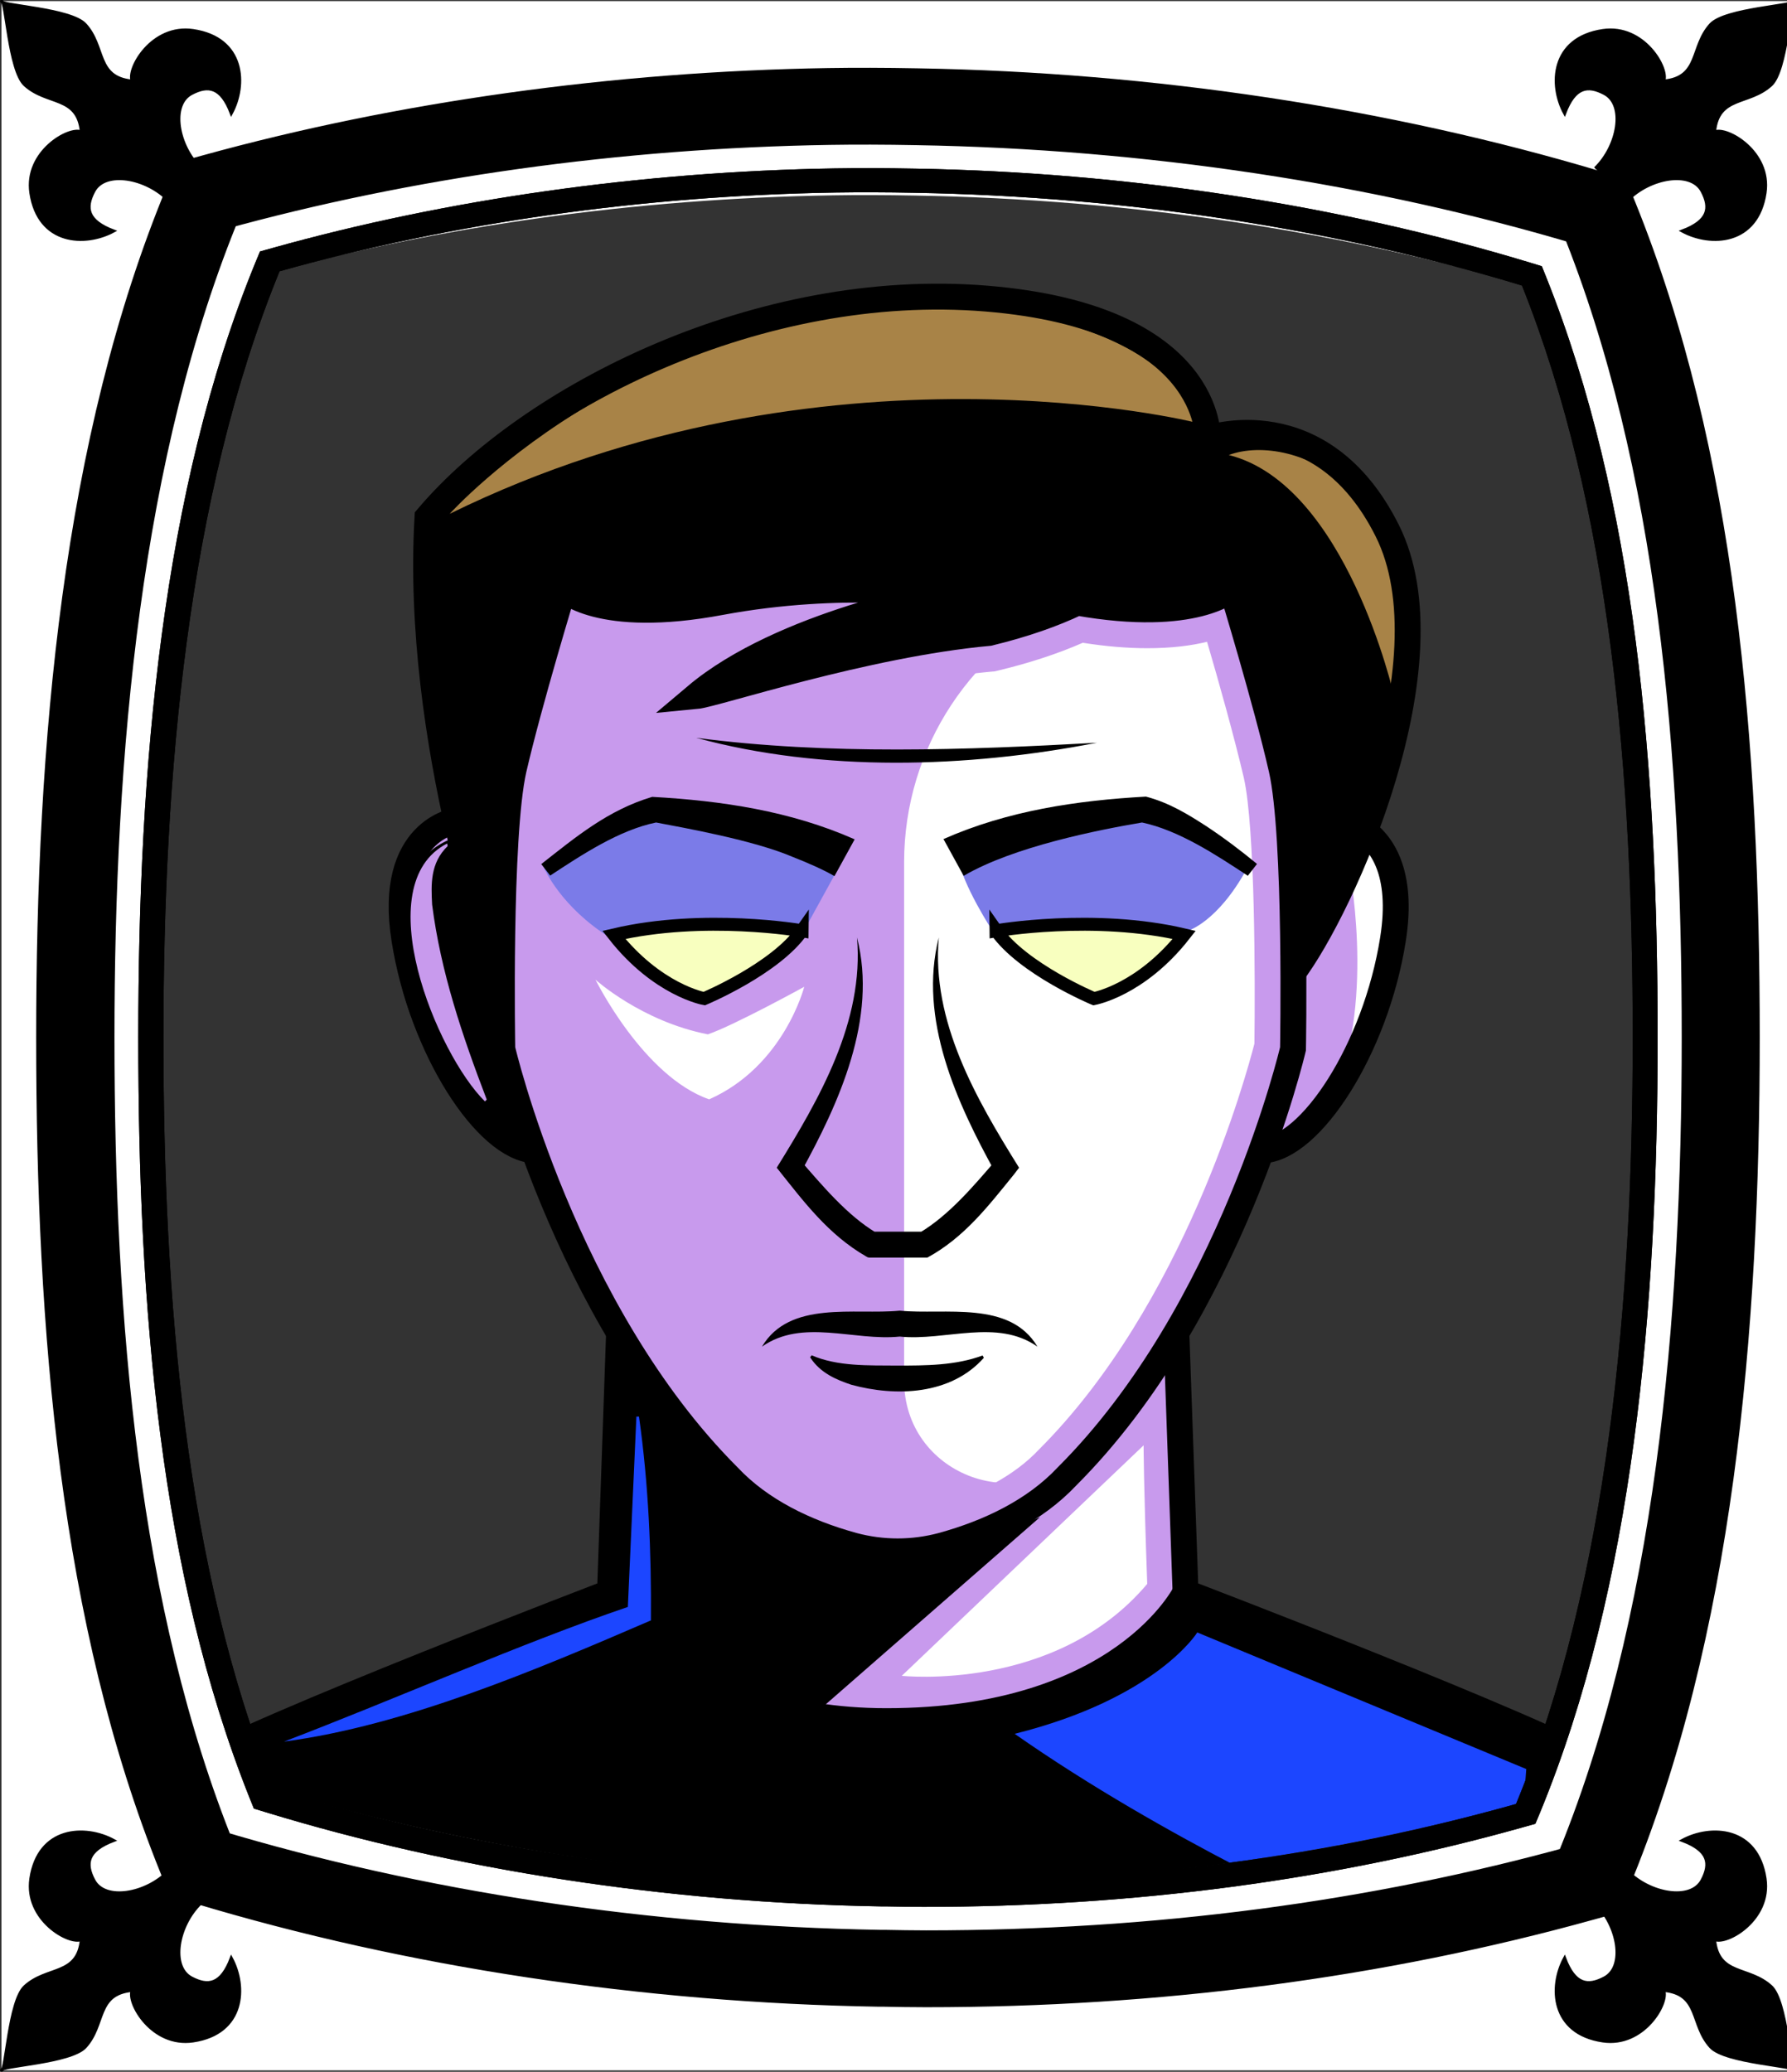 <svg id="Capa_2" xmlns="http://www.w3.org/2000/svg" xmlns:xlink="http://www.w3.org/1999/xlink" viewBox="0 0 69.02 80">
<rect x="0" y="0" width="69.02" height="80" fill="#333333" stroke="none"/>
<defs >
<style >
.cls-1{fill:#c89aed;}.cls-2{fill:#fff;}.cls-3{fill:#f8ffbf;}.cls-4{fill:#7b7be8;}.cls-5{fill:#a88347;}.cls-6{fill:#782ab5;}.cls-7,.cls-8,.cls-9,.cls-10,.cls-11{fill:none;}.cls-7,.cls-11{stroke:#000;stroke-miterlimit:10;}.cls-12{fill:#1c46ff;}.cls-8{stroke:#deb778;stroke-dasharray:0 0 0 4.06;stroke-linecap:round;stroke-linejoin:round;}.cls-13{fill:#deb778;}.cls-14{fill:url(#USGS_19_Inundación_de_tierra_2);}.cls-10{stroke:#1d1d1b;stroke-dasharray:0 0 2 2;stroke-width:.3px;}.cls-15{fill:#fcf0c5;}.cls-11{stroke-width:.5px;}
</style>
<pattern id="USGS_19_Inundación_de_tierra_2" x="0" y="0" width="72" height="72" patternTransform="translate(-164.48 -17071) rotate(-90)" patternUnits="userSpaceOnUse" viewBox="0 0 72 72">
<g >
<rect class="cls-9" width="72" height="72">
</rect>
<g >
<line class="cls-10" x1="71" y1="71" x2="144.44" y2="71">
</line>
<line class="cls-10" x1="71" y1="67" x2="144.44" y2="67">
</line>
<line class="cls-10" x1="71" y1="63" x2="144.44" y2="63">
</line>
<line class="cls-10" x1="71" y1="59" x2="144.44" y2="59">
</line>
<line class="cls-10" x1="71" y1="55" x2="144.44" y2="55">
</line>
<line class="cls-10" x1="71" y1="51" x2="144.44" y2="51">
</line>
<line class="cls-10" x1="71" y1="47" x2="144.44" y2="47">
</line>
<line class="cls-10" x1="71" y1="43" x2="144.44" y2="43">
</line>
<line class="cls-10" x1="71" y1="39" x2="144.44" y2="39">
</line>
<line class="cls-10" x1="71" y1="35" x2="144.44" y2="35">
</line>
<line class="cls-10" x1="71" y1="31" x2="144.44" y2="31">
</line>
<line class="cls-10" x1="71" y1="27" x2="144.44" y2="27">
</line>
<line class="cls-10" x1="71" y1="23" x2="144.44" y2="23">
</line>
<line class="cls-10" x1="71" y1="19" x2="144.44" y2="19">
</line>
<line class="cls-10" x1="71" y1="15" x2="144.44" y2="15">
</line>
<line class="cls-10" x1="71" y1="11" x2="144.44" y2="11">
</line>
<line class="cls-10" x1="71" y1="7" x2="144.44" y2="7">
</line>
<line class="cls-10" x1="71" y1="3" x2="144.44" y2="3">
</line>
</g>


<g >
<line class="cls-10" x1="-1" y1="71" x2="72.44" y2="71">
</line>
<line class="cls-10" x1="-1" y1="67" x2="72.44" y2="67">
</line>
<line class="cls-10" x1="-1" y1="63" x2="72.44" y2="63">
</line>
<line class="cls-10" x1="-1" y1="59" x2="72.44" y2="59">
</line>
<line class="cls-10" x1="-1" y1="55" x2="72.44" y2="55">
</line>
<line class="cls-10" x1="-1" y1="51" x2="72.44" y2="51">
</line>
<line class="cls-10" x1="-1" y1="47" x2="72.44" y2="47">
</line>
<line class="cls-10" x1="-1" y1="43" x2="72.44" y2="43">
</line>
<line class="cls-10" x1="-1" y1="39" x2="72.44" y2="39">
</line>
<line class="cls-10" x1="-1" y1="35" x2="72.44" y2="35">
</line>
<line class="cls-10" x1="-1" y1="31" x2="72.44" y2="31">
</line>
<line class="cls-10" x1="-1" y1="27" x2="72.44" y2="27">
</line>
<line class="cls-10" x1="-1" y1="23" x2="72.44" y2="23">
</line>
<line class="cls-10" x1="-1" y1="19" x2="72.44" y2="19">
</line>
<line class="cls-10" x1="-1" y1="15" x2="72.44" y2="15">
</line>
<line class="cls-10" x1="-1" y1="11" x2="72.44" y2="11">
</line>
<line class="cls-10" x1="-1" y1="7" x2="72.44" y2="7">
</line>
<line class="cls-10" x1="-1" y1="3" x2="72.44" y2="3">
</line>
<line class="cls-10" x1="1.04" y1="69" x2="74.48" y2="69">
</line>
<line class="cls-10" x1="1.04" y1="65" x2="74.48" y2="65">
</line>
<line class="cls-10" x1="1.04" y1="61" x2="74.48" y2="61">
</line>
<line class="cls-10" x1="1.04" y1="57" x2="74.48" y2="57">
</line>
<line class="cls-10" x1="1.04" y1="53" x2="74.48" y2="53">
</line>
<line class="cls-10" x1="1.04" y1="49" x2="74.48" y2="49">
</line>
<line class="cls-10" x1="1.04" y1="45" x2="74.48" y2="45">
</line>
<line class="cls-10" x1="1.04" y1="41" x2="74.48" y2="41">
</line>
<line class="cls-10" x1="1.04" y1="37" x2="74.48" y2="37">
</line>
<line class="cls-10" x1="1.04" y1="33" x2="74.48" y2="33">
</line>
<line class="cls-10" x1="1.04" y1="29" x2="74.48" y2="29">
</line>
<line class="cls-10" x1="1.04" y1="25" x2="74.48" y2="25">
</line>
<line class="cls-10" x1="1.04" y1="21" x2="74.48" y2="21">
</line>
<line class="cls-10" x1="1.04" y1="17" x2="74.48" y2="17">
</line>
<line class="cls-10" x1="1.04" y1="13" x2="74.48" y2="13">
</line>
<line class="cls-10" x1="1.04" y1="9" x2="74.48" y2="9">
</line>
<line class="cls-10" x1="1.04" y1="5" x2="74.48" y2="5">
</line>
<line class="cls-10" x1="1.04" y1="1" x2="74.48" y2="1">
</line>
</g>


<g >
<line class="cls-10" x1="-73" y1="71" x2=".44" y2="71">
</line>
<line class="cls-10" x1="-73" y1="67" x2=".44" y2="67">
</line>
<line class="cls-10" x1="-73" y1="63" x2=".44" y2="63">
</line>
<line class="cls-10" x1="-73" y1="59" x2=".44" y2="59">
</line>
<line class="cls-10" x1="-73" y1="55" x2=".44" y2="55">
</line>
<line class="cls-10" x1="-73" y1="51" x2=".44" y2="51">
</line>
<line class="cls-10" x1="-73" y1="47" x2=".44" y2="47">
</line>
<line class="cls-10" x1="-73" y1="43" x2=".44" y2="43">
</line>
<line class="cls-10" x1="-73" y1="39" x2=".44" y2="39">
</line>
<line class="cls-10" x1="-73" y1="35" x2=".44" y2="35">
</line>
<line class="cls-10" x1="-73" y1="31" x2=".44" y2="31">
</line>
<line class="cls-10" x1="-73" y1="27" x2=".44" y2="27">
</line>
<line class="cls-10" x1="-73" y1="23" x2=".44" y2="23">
</line>
<line class="cls-10" x1="-73" y1="19" x2=".44" y2="19">
</line>
<line class="cls-10" x1="-73" y1="15" x2=".44" y2="15">
</line>
<line class="cls-10" x1="-73" y1="11" x2=".44" y2="11">
</line>
<line class="cls-10" x1="-73" y1="7" x2=".44" y2="7">
</line>
<line class="cls-10" x1="-73" y1="3" x2=".44" y2="3">
</line>
<line class="cls-10" x1="-70.96" y1="69" x2="2.48" y2="69">
</line>
<line class="cls-10" x1="-70.96" y1="65" x2="2.48" y2="65">
</line>
<line class="cls-10" x1="-70.96" y1="61" x2="2.48" y2="61">
</line>
<line class="cls-10" x1="-70.96" y1="57" x2="2.48" y2="57">
</line>
<line class="cls-10" x1="-70.96" y1="53" x2="2.48" y2="53">
</line>
<line class="cls-10" x1="-70.96" y1="49" x2="2.48" y2="49">
</line>
<line class="cls-10" x1="-70.96" y1="45" x2="2.48" y2="45">
</line>
<line class="cls-10" x1="-70.96" y1="41" x2="2.48" y2="41">
</line>
<line class="cls-10" x1="-70.96" y1="37" x2="2.48" y2="37">
</line>
<line class="cls-10" x1="-70.96" y1="33" x2="2.48" y2="33">
</line>
<line class="cls-10" x1="-70.96" y1="29" x2="2.48" y2="29">
</line>
<line class="cls-10" x1="-70.96" y1="25" x2="2.48" y2="25">
</line>
<line class="cls-10" x1="-70.96" y1="21" x2="2.48" y2="21">
</line>
<line class="cls-10" x1="-70.96" y1="17" x2="2.48" y2="17">
</line>
<line class="cls-10" x1="-70.96" y1="13" x2="2.48" y2="13">
</line>
<line class="cls-10" x1="-70.96" y1="9" x2="2.48" y2="9">
</line>
<line class="cls-10" x1="-70.96" y1="5" x2="2.48" y2="5">
</line>
<line class="cls-10" x1="-70.96" y1="1" x2="2.48" y2="1">
</line>
</g>


</g>


</pattern>
</defs>



<g >
<path class="cls-1" d="M61.73,69.15c-3.78,5.92-5.72,6.73-5.72,6.73,0,0-14.99,2.25-29.07,.82-14.08-1.43-18.37-5.1-18.37-5.1v-4.08l14.8-6.12,.3-10-3.26-7.14s-2.35-.51-3.88-4.29c-1.53-3.77-1.33-6.73,.92-8.37-1.18-5.54-1.14-9.01-.98-10.67,.02-.23,.04-.45,.07-.65,.03-.19,.05-.32,.07-.41,.01-.04,.01-.07,.02-.1t.02-.02c.16-.19,1.29-1.47,3.34-2.96,.03-.02,.06-.04,.08-.06,3.58-2.59,9.93-5.81,18.8-5.12,5.92,1.32,7.86,4.08,8.06,5,6.33-.11,7.25,5.2,7.55,7.55,.31,2.34-1.63,8.46-1.63,8.46,0,0,.05,.04,.13,.13,.33,.36,1.16,1.49,.99,3.55-.2,2.55-3.16,8.16-5.1,8.06-2.04,4.38-3.26,7.14-3.26,7.14l.3,10.2s13.57,4.8,15.82,7.45Z">
</path>
<path class="cls-2" d="M34.92,53.31v-20.02c0-4.41,2.63-8.4,6.69-10.14l.09-.04c2.46,.39,6.19-.39,6.19-.39,0,0,2.16,7.17,2.16,8.64s-.2,8.94-.2,8.94c0,0-2.75,10.06-8.11,15.72-2.46,2.59-6.82,.87-6.82-2.71Z">
</path>
<path d="M52.98,32.75c-1.1,1.59-2.12,2.99-2.73,3.69-1.67-11.01-2.93-13.51-2.93-13.51,0,0-3.76,.69-5.99,.27-6.13,2.37-10.59,2.09-13.24,3.21,3.01-2.62,7.6-3.63,8.16-3.75-.79,.06-8.68,.69-10.53,.96-3.62,.14-4.18-.14-4.18-.14,0,0-2.65,9.76-2.65,13.52,0,0-2.81-10.7-2.42-16.07,.02-.23,.04-.45,.07-.65,.02-.15,.04-.28,.07-.41,.01-.04,.01-.07,.02-.1t.02-.02c1.13-1.07,2.25-2.05,3.34-2.96,.03-.02,.06-.04,.08-.06,3.58-2.59,9.93-5.81,18.8-5.12,5.92,1.32,7.86,4.08,8.06,5,6.33-.11,7.25,5.2,7.55,7.55,.31,2.34-1.63,8.46-1.63,8.46,0,0,.05,.04,.13,.13Z">
</path>
<path class="cls-5" d="M17.37,19.84s7.99-8.89,20.73-8.01c7.74,1.14,8.1,4.49,8.1,4.49,0,0-14.33-3.6-28.83,3.52Z">
</path>
<path class="cls-5" d="M53.84,26.86s-1.84-8.15-6.38-9.29c2.48-.92,7.94,1.35,6.38,9.29Z">
</path>
<path d="M17.88,32.27s-2.37,.27-2.58,3.66,2.7,8.02,5.11,8.85c-1.04-3.36-1.11-4.11-1.11-4.11v-3.12l-1.42-5.29Z">
</path>
<path d="M40.15,58.6l-18.15,15.85-11.76-2.9-.94-4.17,14.06-5.98,.6-9.79s3.66,5.96,6.99,7.24,5.37,1.36,9.2-.26Z">
</path>
<path class="cls-3" d="M31.06,35.92s-4.98-.57-7.49,.29c1.6,1.89,3.6,2.34,3.6,2.34,0,0,2.86-1.14,3.89-2.63Z">
</path>
<path class="cls-3" d="M45.85,35.95s-5.21-.52-7.52,0c3.05,2.31,3.87,2.68,3.87,2.68,0,0,2.6-1.41,3.65-2.68Z">
</path>
<path class="cls-2" d="M44.17,55.81l-9.34,8.9s5.94,.65,9.48-3.55c-.14-3.91-.14-5.36-.14-5.36Z">
</path>
<path d="M30.62,66.23s9.24,2.47,15.29-4.53c10.45,4.27,15.27,5.74,15.27,5.74l-1.64,5.68s-25.57,7.83-38.14,.34c6.03-5.17,9.21-7.23,9.21-7.23Z">
</path>
<path class="cls-1" d="M46.62,24.78c.44,1.49,1.06,3.71,1.42,5.25,.44,1.93,.44,7.91,.41,10.27-.32,1.24-2.72,10.08-8.33,15.68-.92,.98-2.35,1.76-4.12,2.25-.43,.12-.88,.17-1.32,.17s-.89-.06-1.31-.17c-1.78-.49-3.21-1.27-4.17-2.28-5.57-5.57-7.98-14.4-8.29-15.65-.04-2.36-.03-8.34,.4-10.27,.36-1.54,.98-3.75,1.42-5.24,.59,.15,1.34,.25,2.25,.25,.64,0,1.33-.05,2.06-.15-.4,.26-.77,.54-1.12,.83-.5,.42-.67,1.12-.42,1.73,.24,.56,.78,.92,1.38,.92,.05,0,.09,0,.14,0,.32-.03,.75-.14,1.93-.47,2.12-.58,6.06-1.67,9.39-1.97,.07,0,.15-.02,.22-.04,1.21-.29,2.3-.65,3.26-1.07,.89,.14,1.72,.21,2.49,.21,.95,0,1.71-.1,2.32-.25m.96-2.04s-.82,.79-3.27,.79c-.74,0-1.63-.07-2.7-.26-.92,.44-2.05,.84-3.41,1.17-4.81,.44-10.58,2.37-11.32,2.44,3.33-2.81,9.55-3.92,9.55-3.92,0,0-1.26-.19-3.23-.19-1.47,0-3.33,.11-5.36,.48-1.14,.21-2.09,.3-2.86,.3-2.44,0-3.21-.81-3.21-.81,0,0-1.33,4.36-1.93,6.96-.59,2.59-.44,10.8-.44,10.8,0,0,2.37,10.15,8.73,16.51,1.23,1.31,2.97,2.16,4.83,2.67,.56,.15,1.14,.22,1.71,.22s1.15-.08,1.71-.22c1.86-.51,3.6-1.36,4.83-2.67,6.37-6.36,8.73-16.51,8.73-16.51,0,0,.15-8.21-.44-10.8-.59-2.6-1.92-6.96-1.92-6.96h0Z">
</path>
<path class="cls-2" d="M31.07,38.1s-2.73,1.5-3.73,1.84c-2.56-.5-4.34-2.11-4.34-2.11,0,0,1.84,3.73,4.39,4.62,2.89-1.28,3.67-4.34,3.67-4.34Z">
</path>
<path class="cls-12" d="M46.24,63.04s-1.57,2.54-7.05,3.91c5.87,4.11,12.72,7.14,12.72,7.14l6.75-1.96,.29-3.82-12.72-5.28Z">
</path>
<path class="cls-4" d="M32.59,33.14l-1.53,2.78s-5.08-.27-7.49,.29c-1.91-1.18-2.56-2.7-2.56-2.7,0,0,3.26-2.03,4.34-2.24,3.04-.07,7.24,1.88,7.24,1.88Z">
</path>
<path class="cls-4" d="M38.34,35.95s-1.15-1.74-1.36-2.88c4.17-1.28,7.34-1.82,7.34-1.82,0,0,3.43,1.75,3.84,2.29-1.14,2.09-2.3,2.41-2.3,2.41,0,0-6.03-.28-7.52,0Z">
</path>
<path class="cls-2" d="M52.09,33.39s1.03,5.08-.52,8.77c3.83-6.04,2.21-8.69,1.25-9.8-.52,.37-.74,1.03-.74,1.03Z">
</path>
<path class="cls-7" d="M19.3,37.67s-3.29-9.03-2.79-17.69c3.97-4.68,12.83-9.17,21.59-8.45s8.55,5.4,8.55,5.4c0,0,4.38-1.53,6.93,3.56,2.55,5.09-1.73,14.56-3.67,17.11">
</path>
<path class="cls-7" d="M17.62,31.69s-2.67,.37-2,4.59,3.18,8.07,5.03,8.14">
</path>
<path class="cls-7" d="M52.61,32.03c.72,.48,1.61,1.61,1.19,4.25-.67,4.22-3.18,8.07-5.03,8.14">
</path>
<path class="cls-7" d="M47.58,22.74s1.33,4.36,1.92,6.96c.59,2.59,.44,10.8,.44,10.8,0,0-2.36,10.15-8.73,16.51-1.23,1.31-2.97,2.16-4.83,2.67-1.12,.3-2.3,.3-3.42,0-1.86-.51-3.6-1.36-4.83-2.67-6.36-6.36-8.73-16.51-8.73-16.51,0,0-.15-8.21,.44-10.8,.6-2.6,1.93-6.96,1.93-6.96,0,0,1.33,1.4,6.07,.51,4.74-.88,8.59-.29,8.59-.29,0,0-6.22,1.11-9.55,3.92,.74-.07,6.51-2,11.32-2.44,1.36-.33,2.49-.73,3.41-1.17,4.58,.81,5.97-.53,5.97-.53Z">
</path>
<path class="cls-7" d="M23.91,51.46l-.35,10.03s-13.65,5.21-16.26,6.79">
</path>
<path class="cls-7" d="M45.43,51.32l.36,10.17s13.65,5.21,16.26,6.79">
</path>
<path class="cls-7" d="M23.39,61.49s2.8,4.97,10.85,4.97c9.13,0,11.55-4.98,11.55-4.98">
</path>
<path d="M20.9,33.37c1.34-1.05,2.58-2.09,4.29-2.6,2.68,.15,5.33,.54,7.82,1.64,0,0-.78,1.42-.78,1.42-.45-.26-1.05-.52-1.61-.74-1.52-.65-4.18-1.12-5.28-1.33-1.42,.29-2.86,1.24-4.09,2.05,0,0-.35-.45-.35-.45h0Z">
</path>
<path class="cls-11" d="M30.98,35.94s-3.78-.66-7.27,.16c1.68,2.14,3.49,2.46,3.49,2.46,0,0,2.75-1.15,3.78-2.63Z">
</path>
<path d="M48.2,33.82c-1.23-.81-2.67-1.76-4.09-2.06-1.66,.28-4.97,.93-6.89,2.06,0,0-.78-1.42-.78-1.42,2.49-1.1,5.15-1.49,7.82-1.64,.91,.24,1.63,.69,2.33,1.14,.68,.45,1.33,.94,1.96,1.46,0,0-.35,.45-.35,.45h0Z">
</path>
<path class="cls-11" d="M38.47,35.94s3.78-.66,7.27,.16c-1.68,2.14-3.49,2.46-3.49,2.46,0,0-2.75-1.15-3.78-2.63Z">
</path>
<path d="M26.89,28.49c5.12,.67,10.43,.47,15.48,.19-5.04,.98-10.59,1.14-15.48-.19h0Z">
</path>
<path d="M36.26,36.2c-.29,3.24,1.44,6.23,3.1,8.89,0,0-.19,.25-.19,.25-.99,1.22-1.92,2.44-3.35,3.22,0,0-.11,0-.11,0h-2.06c-.07,0-.12,.01-.19-.04-1.48-.85-2.43-2.14-3.46-3.43,1.65-2.66,3.38-5.65,3.1-8.89,.8,3.13-.69,6.39-2.18,9.09,0,0-.03-.51-.03-.51,.87,1,1.83,2.15,2.95,2.82,0,0-.19-.04-.19-.04h2.06s-.19,.04-.19,.04c1.13-.67,2.09-1.81,2.96-2.82,0,0-.03,.51-.03,.51-1.5-2.71-2.99-5.95-2.19-9.09h0Z">
</path>
<path d="M40.07,52c-1.56-1.1-3.55-.21-5.32-.39-1.78,.18-3.76-.71-5.32,.39,1.07-1.8,3.56-1.22,5.32-1.39,1.76,.17,4.25-.41,5.32,1.39h0Z">
</path>
<path d="M31.34,52.33c1.01,.44,2.21,.39,3.3,.4,1.1,0,2.27,0,3.31-.39,0,0,.05,.09,.05,.09-1.28,1.44-3.4,1.51-5.12,1.04-.57-.19-1.2-.45-1.59-1.06l.06-.08h0Z">
</path>
<path class="cls-1" d="M17.29,32.67c-.68,.66-.64,1.48-.6,2.26,.33,2.59,1.16,5.05,2.11,7.53,0,0-.07,.07-.07,.07-1.86-1.83-4.56-8.37-1.46-9.96,0,0,.02,.1,.02,.1h0Z">
</path>
<path class="cls-12" d="M10.97,67.25c4.32-1.65,9.22-3.82,13.28-5.2,0,0,.33-7.35,.33-7.35h.1c.37,2.61,.48,5.25,.46,7.87-4.45,1.92-9.49,4.06-14.17,4.68h0Z">
</path>
</g>




 <g
     id="g2850">
    <g
       id="g2837">
      <path
         id="path1951"
         d="M 0.057 0.043 L 0.057 79.943 L 69.309 79.943 L 69.309 0.043 L 0.057 0.043 z M 33.615 3.596 C 34.206 3.596 34.787 3.605 35.422 3.615 C 44.431 3.767 53.471 5.134 61.561 7.555 L 62.064 7.707 L 62.25 8.164 C 66.07 17.605 66.99 28.726 66.99 40.062 C 66.99 51.399 65.973 63.026 61.988 72.578 L 61.791 73.045 L 61.275 73.186 C 53.274 75.404 44.692 76.529 35.76 76.529 C 35.212 76.529 34.676 76.52 34.15 76.51 L 33.943 76.51 C 24.902 76.358 15.86 74.99 7.793 72.559 L 7.289 72.406 L 7.104 71.951 C 3.294 62.52 2.375 51.369 2.375 40.062 C 2.375 28.756 3.382 17.127 7.355 7.555 L 7.553 7.09 L 8.066 6.947 C 15.51 4.891 23.785 3.737 32.006 3.605 C 32.542 3.595 33.079 3.596 33.615 3.596 z "
         style="opacity:1;vector-effect:none;fill:#ffffff;fill-opacity:1;fill-rule:nonzero;stroke:none;stroke-width:1.952;stroke-linecap:butt;stroke-linejoin:miter;stroke-miterlimit:4;stroke-dasharray:none;stroke-dashoffset:0;stroke-opacity:1" />
    </g>
    <path
       id="path1154-8-2"
       d="m 33.675,6.611 c 0.558,0 1.115,0.01 1.683,0.019 8.427,0.143 16.803,1.405 24.363,3.67 3.573,8.831 4.444,19.417 4.444,29.762 0,10.344 -0.953,21.399 -4.681,30.335 -7.436,2.064 -15.43,3.274 -23.774,3.274 -0.506,0 -1.012,-0.01 -1.518,-0.019 h -0.176 C 25.568,73.509 17.192,72.089 9.643,69.814 6.08,61.002 5.209,50.415 5.209,40.062 c 0,-10.353 0.953,-21.389 4.661,-30.325 C 16.82,7.816 24.463,6.745 32.178,6.621 c 0.496,-0.01 1.002,-0.01 1.498,-0.01 m 0,-0.956 c -0.506,0 -1.012,0 -1.518,0.01 C 24.401,5.789 16.593,6.879 9.57,8.819 L 9.085,8.953 8.899,9.392 C 5.15,18.424 4.2,29.394 4.2,40.062 c 0,10.668 0.868,21.189 4.462,30.087 l 0.176,0.43 0.475,0.143 c 7.612,2.294 16.142,3.584 24.673,3.727 h 0.196 c 0.496,0.01 1.002,0.019 1.518,0.019 8.427,0 16.524,-1.061 24.074,-3.154 l 0.485,-0.134 0.186,-0.44 c 3.759,-9.013 4.72,-19.984 4.72,-30.679 0,-10.695 -0.868,-21.189 -4.472,-30.096 L 60.517,9.536 60.042,9.392 C 52.41,7.108 43.879,5.818 35.379,5.675 34.78,5.665 34.233,5.656 33.675,5.656 Z"
       style="fill:#ff0000;stroke:#ffffff;stroke-width:1.843;stroke-miterlimit:4;stroke-dasharray:none" />
    <path
       id="path1154"
       d="m 33.615,4.608 c 0.591,0 1.182,0.01 1.784,0.02 8.932,0.152 17.81,1.489 25.822,3.89 3.787,9.36 4.71,20.58 4.71,31.544 0,10.964 -1.01,22.681 -4.962,32.152 -7.881,2.188 -16.354,3.302 -25.198,3.302 -0.536,0 -1.073,-0.01 -1.609,-0.02 H 33.976 C 25.022,75.344 16.145,74.007 8.143,71.596 4.366,62.256 3.444,51.036 3.444,40.062 c 0,-10.974 1.01,-22.67 4.94,-32.142 7.367,-2.036 15.467,-3.171 23.644,-3.302 0.525,-0.01 1.062,-0.01 1.587,-0.01 m 0,-1.013 c -0.536,0 -1.073,0 -1.609,0.01 C 23.785,3.737 15.51,4.891 8.066,6.948 L 7.552,7.09 7.355,7.556 C 3.381,17.128 2.374,28.755 2.374,40.062 c 0,11.307 0.919,22.458 4.729,31.889 l 0.186,0.456 0.504,0.152 c 8.067,2.431 17.109,3.799 26.151,3.951 h 0.208 c 0.525,0.01 1.062,0.02 1.609,0.02 8.932,0 17.514,-1.124 25.516,-3.343 l 0.514,-0.142 0.197,-0.466 c 3.984,-9.552 5.002,-21.18 5.002,-32.517 0,-11.336 -0.919,-22.458 -4.74,-31.899 L 62.064,7.708 61.561,7.556 C 53.471,5.135 44.43,3.767 35.421,3.615 c -0.635,-0.01 -1.215,-0.02 -1.806,-0.02 z"
       style="fill:#000000;stroke:#000000;stroke-width:1.954;stroke-miterlimit:4;stroke-dasharray:none" />
    <g
       id="g1810">
      <path
         d="M 6.513,7.743 C 5.649,6.848 4.059,6.568 3.627,7.382 3.284,8.029 3.363,8.531 4.395,8.92 3.296,9.519 1.486,9.445 1.189,7.447 0.953,5.855 2.675,4.886 3.14,5.092 3.003,3.682 1.822,4.069 0.958,3.281 0.343,2.719 0.231,-0.026 0.056,0.044 -0.014,0.219 2.732,0.33 3.294,0.946 4.082,1.81 3.694,2.991 5.104,3.128 4.899,2.662 5.868,0.941 7.459,1.177 9.457,1.473 9.531,3.284 8.933,4.383 8.543,3.35 8.042,3.272 7.394,3.615 6.58,4.046 6.86,5.637 7.756,6.501"
         style="fill:#000000;stroke:#000000;stroke-width:0.111px;stroke-linecap:butt;stroke-linejoin:miter;stroke-opacity:1"
         id="path1737-3" />
      <path
         d="m 62.851,7.743 c 0.865,-0.895 2.455,-1.175 2.886,-0.361 0.343,0.647 0.265,1.149 -0.768,1.538 1.099,0.599 2.909,0.525 3.206,-1.473 0.236,-1.592 -1.485,-2.56 -1.951,-2.355 0.137,-1.41 1.318,-1.022 2.181,-1.81 0.616,-0.562 0.727,-3.308 0.902,-3.238 0.07,0.175 -2.676,0.286 -3.238,0.902 C 65.283,1.81 65.67,2.991 64.26,3.128 64.465,2.662 63.497,0.941 61.905,1.177 c -1.998,0.296 -2.072,2.107 -1.473,3.206 0.389,-1.033 0.891,-1.111 1.538,-0.768 0.814,0.431 0.534,2.022 -0.361,2.886"
         style="fill:#000000;stroke:#000000;stroke-width:0.111px;stroke-linecap:butt;stroke-linejoin:miter;stroke-opacity:1"
         id="path1737-3-5" />
      <path
         d="m 62.851,72.244 c 0.865,0.895 2.455,1.175 2.886,0.361 0.343,-0.647 0.265,-1.149 -0.768,-1.538 1.099,-0.599 2.909,-0.525 3.206,1.473 0.236,1.592 -1.485,2.56 -1.951,2.355 0.137,1.41 1.318,1.022 2.181,1.81 0.616,0.562 0.727,3.308 0.902,3.238 0.07,-0.175 -2.676,-0.286 -3.238,-0.902 -0.788,-0.864 -0.401,-2.045 -1.81,-2.181 0.205,0.465 -0.764,2.187 -2.355,1.951 -1.998,-0.296 -2.072,-2.107 -1.473,-3.206 0.389,1.033 0.891,1.111 1.538,0.768 0.814,-0.431 0.534,-2.022 -0.361,-2.886"
         style="fill:#000000;stroke:#000000;stroke-width:0.111px;stroke-linecap:butt;stroke-linejoin:miter;stroke-opacity:1"
         id="path1737-3-7" />
      <path
         d="M 6.513,72.244 C 5.649,73.14 4.059,73.42 3.627,72.606 3.284,71.958 3.363,71.457 4.395,71.067 c -1.099,-0.599 -2.909,-0.525 -3.206,1.473 -0.236,1.592 1.485,2.56 1.951,2.355 -0.137,1.41 -1.318,1.022 -2.181,1.81 -0.616,0.562 -0.727,3.308 -0.902,3.238 C -0.014,79.769 2.732,79.657 3.294,79.042 4.082,78.178 3.694,76.997 5.104,76.86 4.899,77.325 5.868,79.047 7.459,78.811 9.457,78.514 9.531,76.704 8.933,75.605 8.543,76.637 8.042,76.716 7.394,76.373 6.58,75.941 6.86,74.351 7.756,73.487"
         style="fill:#000000;stroke:#000000;stroke-width:0.111px;stroke-linecap:butt;stroke-linejoin:miter;stroke-opacity:1"
         id="path1737-3-5-5" />
    </g>
    <path
       id="path1154-9"
       d="m 33.713,7.426 c 0.537,0 1.074,0.009 1.62,0.019 8.112,0.14 16.174,1.371 23.451,3.581 3.44,8.616 4.277,18.945 4.277,29.037 0,10.092 -0.917,20.878 -4.506,29.596 -7.158,2.014 -14.852,3.04 -22.884,3.04 -0.487,0 -0.974,-0.009 -1.461,-0.019 H 34.041 C 25.909,72.54 17.847,71.309 10.58,69.089 7.15,60.492 6.312,50.163 6.312,40.062 c 0,-10.101 0.918,-20.868 4.486,-29.587 6.69,-1.874 14.047,-2.919 21.473,-3.04 0.477,-0.009 0.964,-0.009 1.441,-0.009 m 0,-0.932 c -0.487,0 -0.974,0 -1.461,0.009 C 24.786,6.624 17.27,7.687 10.511,9.58 L 10.043,9.71 9.864,10.139 c -3.609,8.812 -4.523,19.515 -4.523,29.923 0,10.408 0.835,20.673 4.295,29.354 l 0.169,0.42 0.457,0.14 c 7.327,2.238 15.538,3.497 23.749,3.637 h 0.189 c 0.477,0.009 0.964,0.019 1.461,0.019 8.112,0 15.906,-1.035 23.173,-3.077 l 0.467,-0.131 0.179,-0.429 c 3.619,-8.793 4.543,-19.497 4.543,-29.932 0,-10.435 -0.835,-20.673 -4.304,-29.363 l -0.169,-0.42 -0.457,-0.14 C 51.746,7.911 43.535,6.652 35.353,6.512 34.777,6.503 34.25,6.493 33.713,6.493 Z"
       style="fill:#000000;stroke:none;stroke-width:1.786;stroke-miterlimit:4;stroke-dasharray:none" />
    <path
       id="path1154-9-3"
       d="m 33.713,7.426 c 0.537,0 1.074,0.009 1.62,0.019 8.112,0.14 16.174,1.371 23.451,3.581 3.44,8.616 4.277,18.945 4.277,29.037 0,10.092 -0.917,20.878 -4.506,29.596 -7.158,2.014 -14.852,3.04 -22.884,3.04 -0.487,0 -0.974,-0.009 -1.461,-0.019 H 34.041 C 25.909,72.54 17.847,71.309 10.58,69.089 7.15,60.492 6.312,50.163 6.312,40.062 c 0,-10.101 0.918,-20.868 4.486,-29.587 6.69,-1.874 14.047,-2.919 21.473,-3.04 0.477,-0.009 0.964,-0.009 1.441,-0.009 m 0,-0.932 c -0.487,0 -0.974,0 -1.461,0.009 C 24.786,6.624 17.27,7.687 10.511,9.58 L 10.043,9.71 9.864,10.139 C 6.256,18.951 5.341,29.654 5.341,40.062 c 0,10.408 0.835,20.673 4.295,29.354 l 0.169,0.42 0.457,0.14 c 7.327,2.238 15.538,3.497 23.749,3.637 h 0.189 c 0.477,0.009 0.964,0.019 1.461,0.019 8.112,0 15.906,-1.035 23.173,-3.077 l 0.467,-0.131 0.179,-0.429 c 3.619,-8.793 4.543,-19.497 4.543,-29.932 0,-10.435 -0.835,-20.673 -4.304,-29.363 l -0.169,-0.42 -0.457,-0.14 C 51.746,7.911 43.535,6.652 35.353,6.512 34.777,6.503 34.25,6.493 33.713,6.493 Z"
       style="fill:#000000;stroke:none;stroke-width:1.786;stroke-miterlimit:4;stroke-dasharray:none" />
  </g>
</svg>
